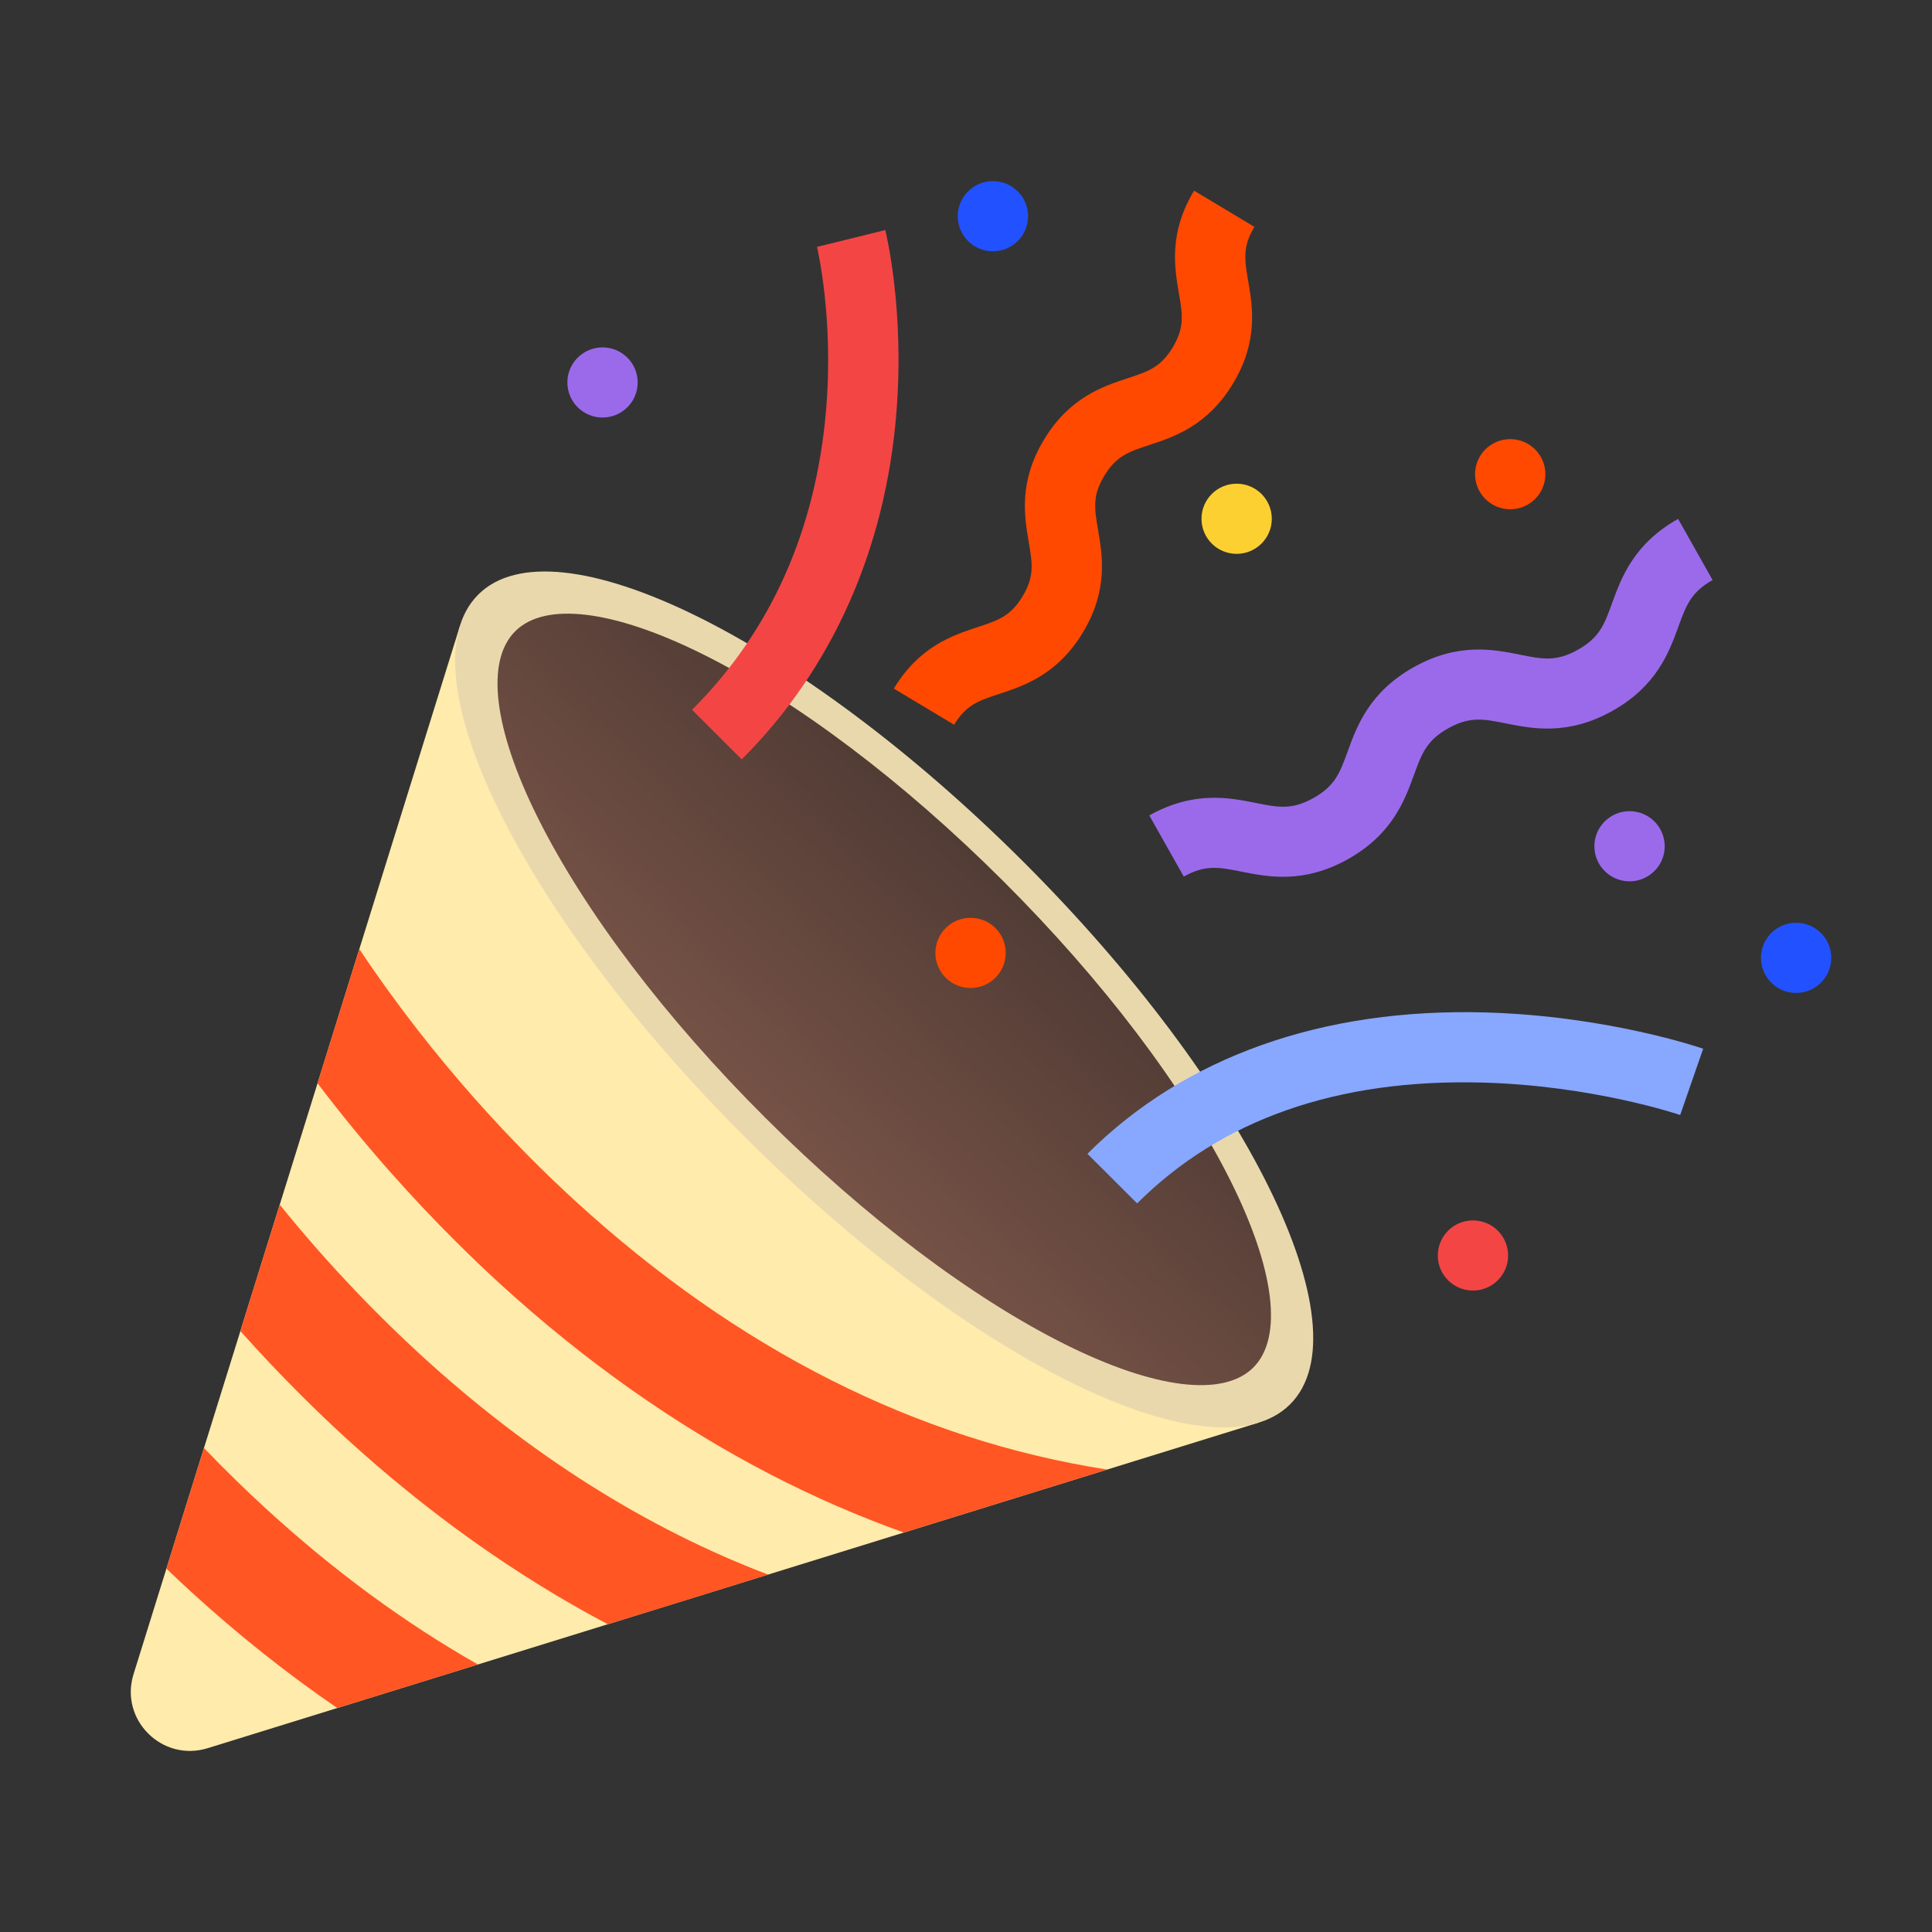 <svg width="64" height="64" viewBox="0 0 64 64" fill="none" xmlns="http://www.w3.org/2000/svg">
<rect x="0" y="0" width="64" height="64" fill="#333333" stroke="none"/>
<g clip-path="url(#clip0_48_3609)">
<path d="M41.669 47.134L6.879 57.911C5.37 58.378 3.955 56.966 4.423 55.462L15.228 20.76L41.669 47.134Z" fill="#FFEBAB"/>
<path d="M42.736 46.52C45.272 43.991 41.307 35.936 33.881 28.528C26.455 21.121 18.379 17.166 15.843 19.696C13.308 22.225 17.272 30.28 24.698 37.688C32.125 45.095 40.201 49.05 42.736 46.52Z" fill="#EAD8AD"/>
<path d="M41.518 45.301C40.525 46.29 38.261 46.014 35.303 44.543C32.194 42.996 28.661 40.329 25.356 37.032C22.05 33.736 19.377 30.212 17.826 27.109C16.352 24.16 16.074 21.901 17.066 20.912C18.058 19.923 20.322 20.2 23.28 21.671C26.39 23.218 29.922 25.884 33.228 29.181C36.533 32.478 39.206 36.002 40.757 39.103C42.231 42.053 42.509 44.312 41.518 45.301Z" fill="url(#paint0_linear_48_3609)"/>
<path d="M36.675 48.681L29.941 50.767C28.448 50.234 26.978 49.595 25.536 48.85C22.398 47.228 19.379 45.1 16.562 42.525C16.105 42.107 15.605 41.631 15.072 41.1C13.695 39.727 12.108 37.981 10.518 35.883L11.902 31.438C14.43 35.228 17.159 38.05 19.07 39.796C24.448 44.714 30.364 47.698 36.675 48.681Z" fill="#FF5624"/>
<path d="M25.445 52.161L20.136 53.806C17.101 52.203 14.179 50.126 11.448 47.629C10.99 47.211 10.491 46.735 9.958 46.203C9.329 45.576 8.659 44.873 7.963 44.094L9.267 39.908C10.994 42.042 12.664 43.718 13.956 44.901C17.559 48.196 21.404 50.623 25.447 52.161H25.445Z" fill="#FF5624"/>
<path d="M15.833 55.138L11.173 56.581C9.507 55.441 7.888 54.154 6.331 52.731C6.072 52.492 5.799 52.237 5.512 51.962L6.756 47.967C7.513 48.756 8.219 49.435 8.839 50.002C11.08 52.052 13.415 53.766 15.832 55.138H15.833Z" fill="#FF5624"/>
<path d="M24.571 25.156L22.924 23.513C25.54 20.903 27.035 17.549 27.368 13.546C27.62 10.5 27.069 8.201 27.064 8.179L29.326 7.621C29.352 7.727 29.966 10.247 29.696 13.652C29.337 18.191 27.565 22.169 24.57 25.156H24.571Z" fill="#F44545"/>
<path d="M37.669 39.864L36.022 38.221C39.247 35.003 43.812 33.384 49.221 33.539C53.236 33.655 56.291 34.696 56.42 34.74L55.658 36.936L56.04 35.838L55.659 36.936C55.631 36.926 52.762 35.956 49.09 35.861C44.299 35.736 40.457 37.083 37.669 39.864Z" fill="#88A7FF"/>
<path d="M29.609 22.811C30.454 21.411 31.564 21.045 32.375 20.778C33.062 20.552 33.475 20.416 33.874 19.755C34.273 19.094 34.2 18.665 34.078 17.954C33.935 17.114 33.738 15.965 34.583 14.565C35.427 13.165 36.538 12.799 37.348 12.532C38.035 12.306 38.448 12.17 38.848 11.508C39.246 10.845 39.173 10.417 39.051 9.706C38.908 8.867 38.711 7.717 39.556 6.316L41.553 7.515C41.154 8.177 41.227 8.605 41.349 9.316C41.492 10.155 41.69 11.305 40.845 12.706C40 14.106 38.89 14.472 38.079 14.739C37.393 14.965 36.979 15.101 36.58 15.763C36.181 16.424 36.254 16.853 36.376 17.563C36.519 18.402 36.716 19.552 35.871 20.952C35.027 22.352 33.916 22.718 33.106 22.985C32.419 23.211 32.006 23.347 31.606 24.008L29.609 22.81V22.811Z" fill="#FF4901"/>
<path d="M39.214 29.038L38.072 27.012C39.544 26.187 40.727 26.424 41.592 26.597C42.341 26.747 42.792 26.838 43.51 26.435C44.228 26.033 44.386 25.6 44.646 24.885C44.947 24.058 45.359 22.927 46.831 22.101C48.303 21.276 49.486 21.513 50.35 21.687C51.1 21.837 51.552 21.927 52.269 21.524C52.987 21.121 53.145 20.69 53.405 19.973C53.706 19.146 54.118 18.014 55.59 17.189L56.732 19.215C56.014 19.619 55.857 20.05 55.596 20.767C55.295 21.594 54.883 22.726 53.411 23.55C51.939 24.375 50.756 24.139 49.892 23.965C49.142 23.815 48.691 23.724 47.973 24.127C47.255 24.529 47.098 24.962 46.837 25.677C46.536 26.504 46.124 27.635 44.652 28.461C43.181 29.285 41.997 29.048 41.133 28.876C40.383 28.726 39.933 28.635 39.214 29.038Z" fill="#9B6AEA"/>
<path d="M53.981 29.195C54.624 29.195 55.146 28.674 55.146 28.033C55.146 27.391 54.624 26.871 53.981 26.871C53.338 26.871 52.816 27.391 52.816 28.033C52.816 28.674 53.338 29.195 53.981 29.195Z" fill="#9B6AEA"/>
<path d="M48.794 42.751C49.437 42.751 49.958 42.231 49.958 41.59C49.958 40.948 49.437 40.428 48.794 40.428C48.15 40.428 47.629 40.948 47.629 41.59C47.629 42.231 48.15 42.751 48.794 42.751Z" fill="#F44545"/>
<path d="M59.499 32.892C60.142 32.892 60.663 32.372 60.663 31.73C60.663 31.088 60.142 30.568 59.499 30.568C58.855 30.568 58.334 31.088 58.334 31.73C58.334 32.372 58.855 32.892 59.499 32.892Z" fill="#2252FF"/>
<path d="M50.028 16.87C50.671 16.87 51.193 16.35 51.193 15.709C51.193 15.067 50.671 14.547 50.028 14.547C49.385 14.547 48.863 15.067 48.863 15.709C48.863 16.35 49.385 16.87 50.028 16.87Z" fill="#FF4901"/>
<path d="M32.891 8.324C33.535 8.324 34.056 7.803 34.056 7.162C34.056 6.52 33.535 6 32.891 6C32.248 6 31.727 6.52 31.727 7.162C31.727 7.803 32.248 8.324 32.891 8.324Z" fill="#2252FF"/>
<path d="M40.965 18.347C41.609 18.347 42.13 17.827 42.13 17.185C42.13 16.544 41.609 16.023 40.965 16.023C40.322 16.023 39.801 16.544 39.801 17.185C39.801 17.827 40.322 18.347 40.965 18.347Z" fill="#FCD031"/>
<path d="M32.151 32.728C32.794 32.728 33.316 32.208 33.316 31.566C33.316 30.924 32.794 30.404 32.151 30.404C31.508 30.404 30.986 30.924 30.986 31.566C30.986 32.208 31.508 32.728 32.151 32.728Z" fill="#FF4901"/>
<path d="M19.96 13.831C20.603 13.831 21.124 13.311 21.124 12.67C21.124 12.028 20.603 11.508 19.96 11.508C19.316 11.508 18.795 12.028 18.795 12.67C18.795 13.311 19.316 13.831 19.96 13.831Z" fill="#9B6AEA"/>
</g>
<defs>
<linearGradient id="paint0_linear_48_3609" x1="25.468" y1="37.175" x2="33.096" y2="29.02" gradientUnits="userSpaceOnUse">
<stop stop-color="#765246"/>
<stop offset="1" stop-color="#513C35"/>
</linearGradient>
<clipPath id="clip0_48_3609">
<rect width="56.334" height="52" fill="white" transform="translate(4.334 6)"/>
</clipPath>
</defs>
</svg>
